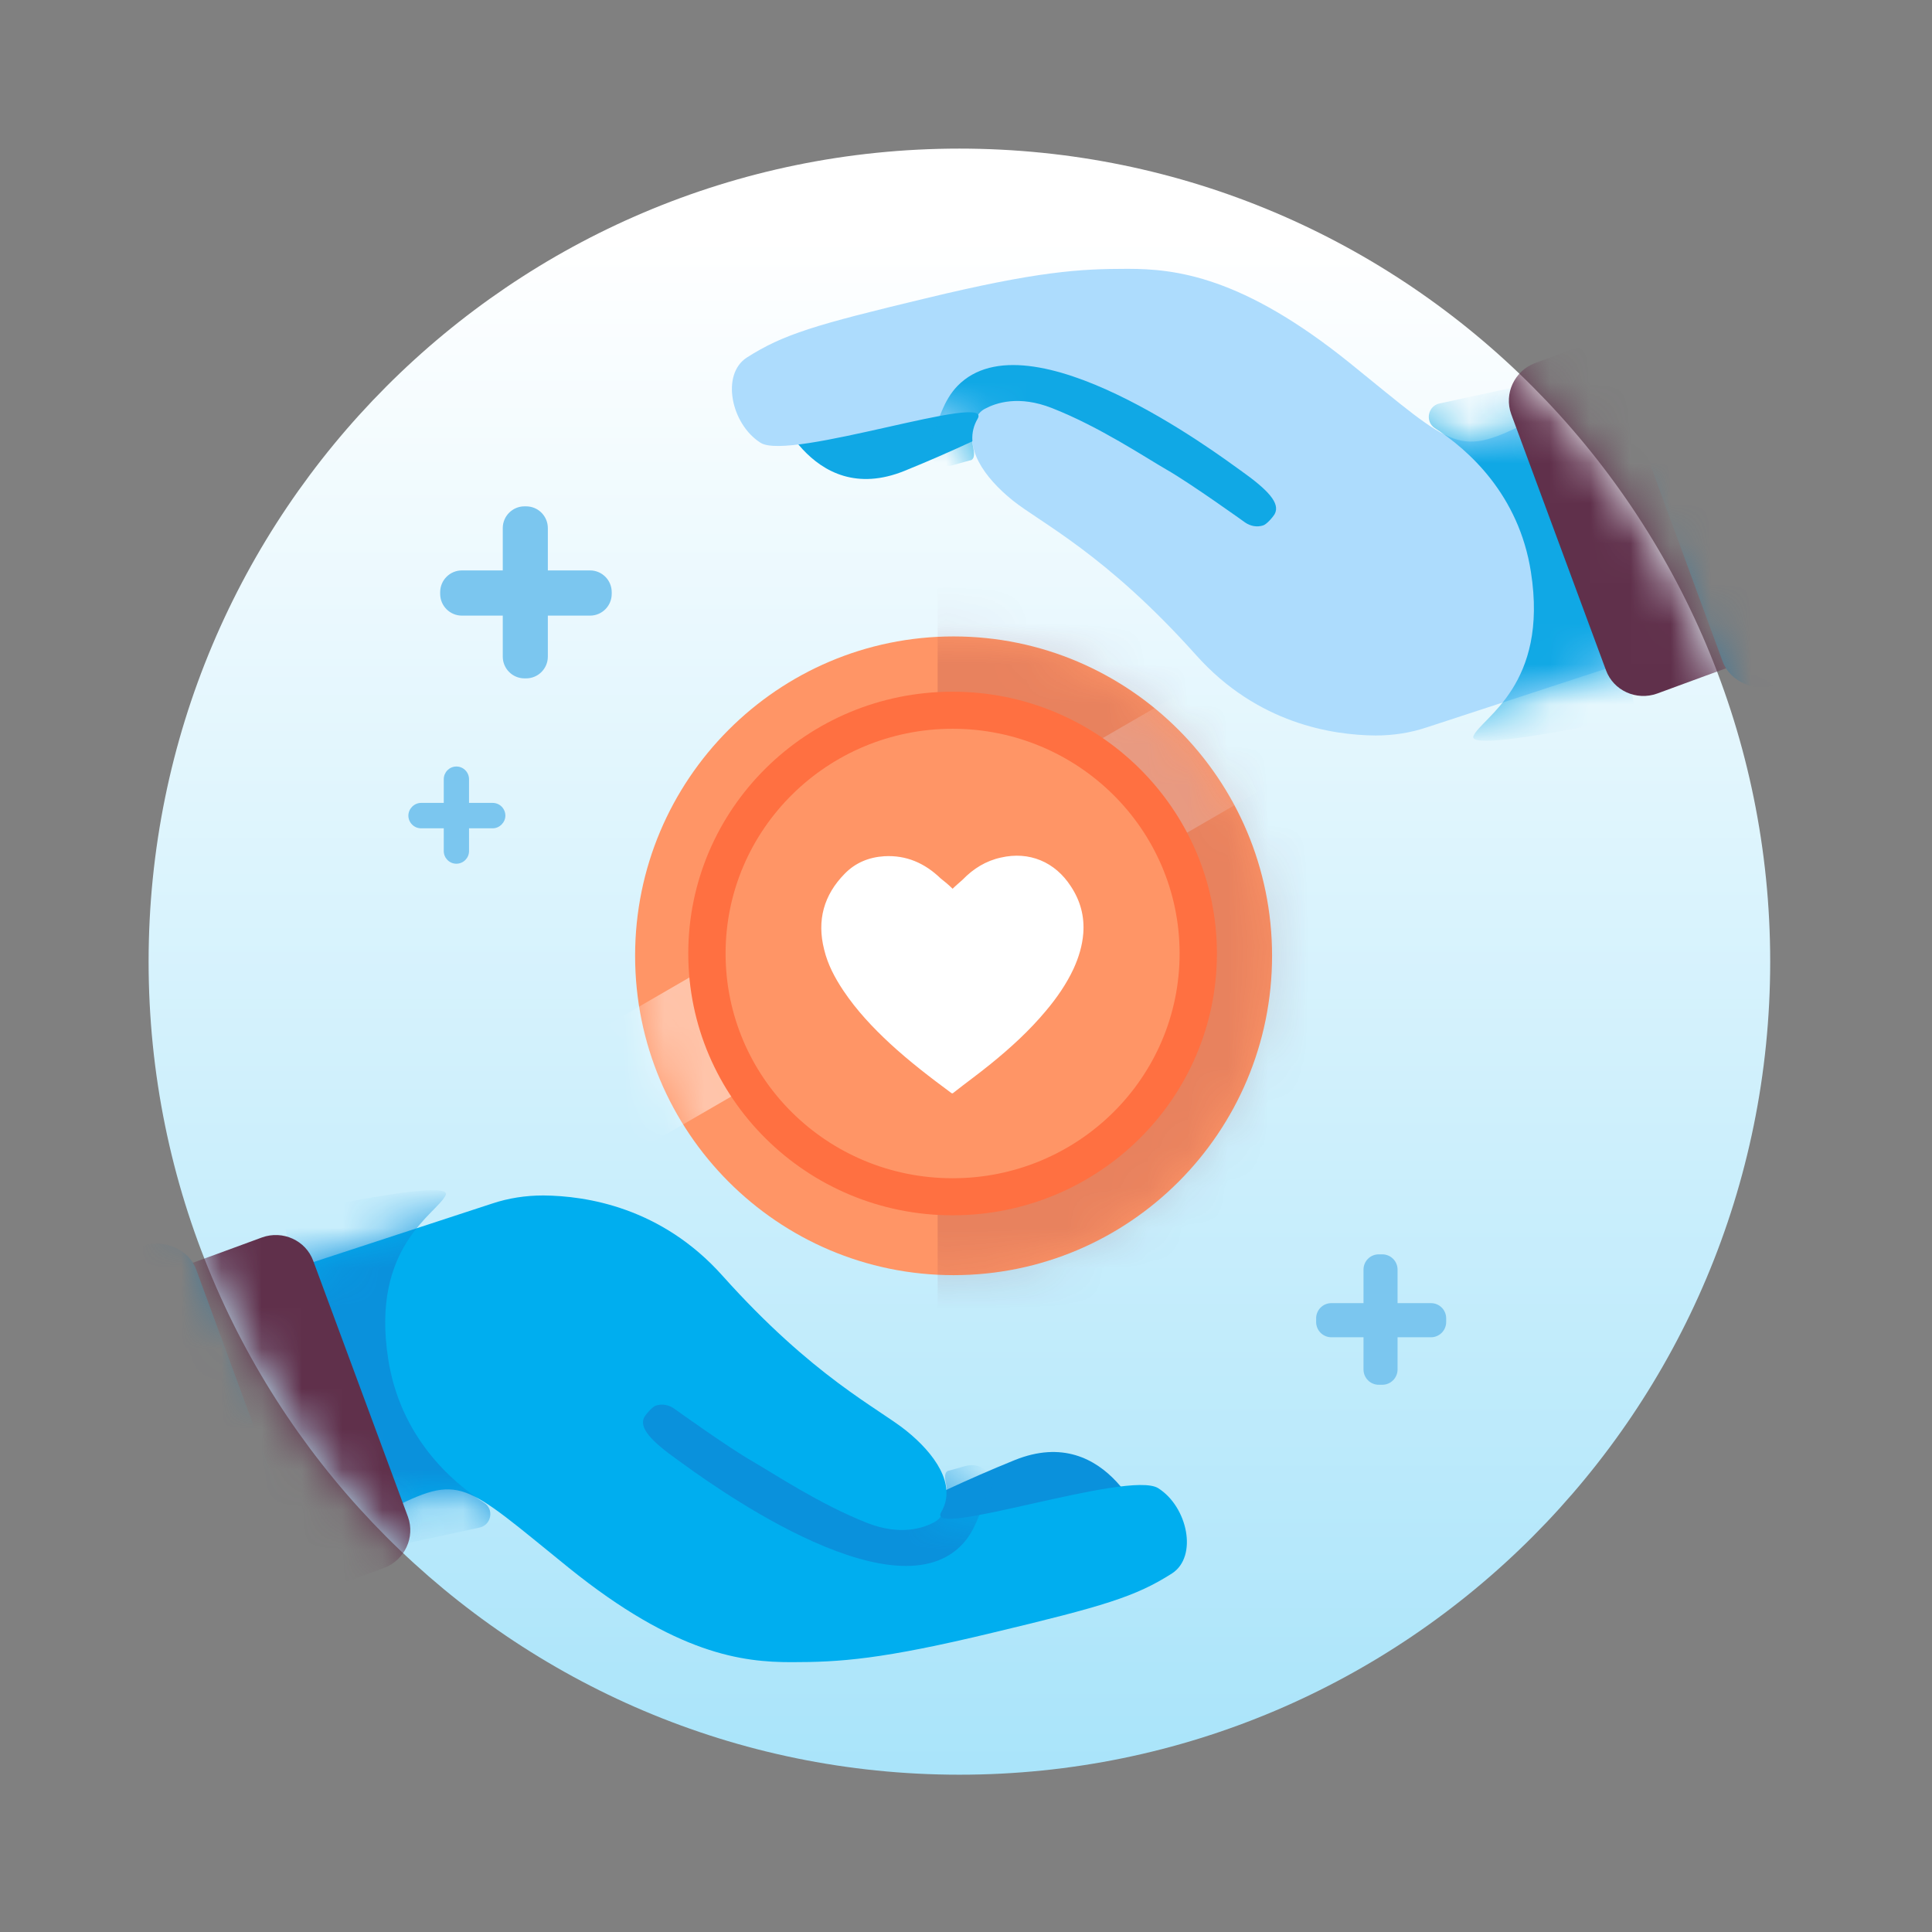 <svg width="48" height="48" viewBox="0 0 48 48" fill="none" xmlns="http://www.w3.org/2000/svg">
<rect x="0" y="0" width="48" height="48" fill="#808080" stroke="none"/>
<path d="M23.836 44.092C34.961 44.092 43.98 35.048 43.98 23.892C43.98 12.736 34.961 3.692 23.836 3.692C12.711 3.692 3.692 12.736 3.692 23.892C3.692 35.048 12.711 44.092 23.836 44.092Z" fill="url(#paint0_linear_2921_104752)"/>
<mask id="mask0_2921_104752" style="mask-type:alpha" maskUnits="userSpaceOnUse" x="3" y="3" width="41" height="42">
<path d="M23.836 44.092C34.961 44.092 43.98 35.048 43.98 23.892C43.98 12.736 34.961 3.692 23.836 3.692C12.711 3.692 3.692 12.736 3.692 23.892C3.692 35.048 12.711 44.092 23.836 44.092Z" fill="white"/>
</mask>
<g mask="url(#mask0_2921_104752)">
</g>
<mask id="mask1_2921_104752" style="mask-type:alpha" maskUnits="userSpaceOnUse" x="3" y="3" width="41" height="42">
<path d="M23.836 44.092C34.961 44.092 43.98 35.048 43.98 23.892C43.98 12.736 34.961 3.692 23.836 3.692C12.711 3.692 3.692 12.736 3.692 23.892C3.692 35.048 12.711 44.092 23.836 44.092Z" fill="white"/>
</mask>
<g mask="url(#mask1_2921_104752)">
<path fill-rule="evenodd" clip-rule="evenodd" d="M31.604 23.746C31.604 28.126 28.058 31.681 23.691 31.681C19.324 31.681 15.779 28.126 15.779 23.746C15.779 19.367 19.324 15.812 23.691 15.812C28.058 15.812 31.604 19.367 31.604 23.746Z" fill="#FF9566"/>
<mask id="mask2_2921_104752" style="mask-type:alpha" maskUnits="userSpaceOnUse" x="15" y="15" width="17" height="17">
<path fill-rule="evenodd" clip-rule="evenodd" d="M31.604 23.746C31.604 28.126 28.058 31.681 23.691 31.681C19.324 31.681 15.779 28.126 15.779 23.746C15.779 19.367 19.324 15.812 23.691 15.812C28.058 15.812 31.604 19.367 31.604 23.746Z" fill="white"/>
</mask>
<g mask="url(#mask2_2921_104752)">
<path fill-rule="evenodd" clip-rule="evenodd" d="M7.456 29.887L36.293 13.185L37.832 15.86L8.995 32.553L7.456 29.887Z" fill="url(#paint1_linear_2921_104752)"/>
</g>
<mask id="mask3_2921_104752" style="mask-type:alpha" maskUnits="userSpaceOnUse" x="15" y="15" width="17" height="17">
<path fill-rule="evenodd" clip-rule="evenodd" d="M31.604 23.746C31.604 28.126 28.058 31.681 23.691 31.681C19.324 31.681 15.779 28.126 15.779 23.746C15.779 19.367 19.324 15.812 23.691 15.812C28.058 15.812 31.604 19.367 31.604 23.746Z" fill="white"/>
</mask>
<g mask="url(#mask3_2921_104752)">
<path d="M41.619 14.14H23.296V32.513H41.619V14.14Z" fill="#6B1A35" fill-opacity="0.16"/>
</g>
<path fill-rule="evenodd" clip-rule="evenodd" d="M29.702 23.657C29.702 26.946 27.019 29.612 23.707 29.612C20.395 29.612 17.712 26.946 17.712 23.657C17.712 20.369 20.395 17.703 23.707 17.703C27.019 17.703 29.702 20.369 29.702 23.657Z" fill="#FF9566"/>
<path fill-rule="evenodd" clip-rule="evenodd" d="M23.667 29.273C20.549 29.273 18.027 26.776 18.027 23.689C18.027 20.603 20.557 18.106 23.667 18.106C26.777 18.106 29.307 20.603 29.307 23.689C29.307 26.776 26.785 29.273 23.667 29.273ZM23.667 17.185C20.041 17.185 17.1 20.094 17.1 23.689C17.1 27.277 20.041 30.194 23.667 30.194C27.293 30.194 30.234 27.285 30.234 23.689C30.234 20.102 27.293 17.185 23.667 17.185Z" fill="#FF7041"/>
<path fill-rule="evenodd" clip-rule="evenodd" d="M23.667 22.081C23.739 22.009 23.828 21.936 23.917 21.855C24.183 21.58 24.497 21.386 24.868 21.306C25.569 21.144 26.213 21.411 26.608 22.025C26.842 22.38 26.946 22.768 26.914 23.188C26.89 23.495 26.801 23.786 26.672 24.069C26.495 24.449 26.253 24.796 25.988 25.111C25.577 25.604 25.109 26.032 24.61 26.436C24.312 26.679 23.997 26.905 23.691 27.147C23.675 27.163 23.659 27.172 23.635 27.155C23.111 26.768 22.595 26.372 22.112 25.927C21.685 25.531 21.282 25.103 20.952 24.61C20.742 24.295 20.565 23.964 20.476 23.592C20.291 22.865 20.468 22.235 20.984 21.71C21.25 21.435 21.588 21.297 21.967 21.273C22.515 21.241 22.974 21.443 23.369 21.823C23.474 21.904 23.578 21.992 23.667 22.081Z" fill="white"/>
</g>
<mask id="mask4_2921_104752" style="mask-type:alpha" maskUnits="userSpaceOnUse" x="3" y="3" width="41" height="42">
<path d="M23.836 44.092C34.961 44.092 43.98 35.048 43.98 23.892C43.98 12.736 34.961 3.692 23.836 3.692C12.711 3.692 3.692 12.736 3.692 23.892C3.692 35.048 12.711 44.092 23.836 44.092Z" fill="white"/>
</mask>
<g mask="url(#mask4_2921_104752)">
</g>
<mask id="mask5_2921_104752" style="mask-type:alpha" maskUnits="userSpaceOnUse" x="3" y="3" width="41" height="42">
<path d="M23.836 44.092C34.961 44.092 43.98 35.048 43.98 23.892C43.98 12.736 34.961 3.692 23.836 3.692C12.711 3.692 3.692 12.736 3.692 23.892C3.692 35.048 12.711 44.092 23.836 44.092Z" fill="white"/>
</mask>
<g mask="url(#mask5_2921_104752)">
<path fill-rule="evenodd" clip-rule="evenodd" d="M28.5 38.072C28.5 38.072 27.573 35.317 25.204 36.278C22.835 37.24 21.039 38.274 21.039 38.274L22.602 38.937L28.5 38.072Z" fill="#0A91DC"/>
<path fill-rule="evenodd" clip-rule="evenodd" d="M6.769 31.689L12.224 29.903C12.634 29.766 13.062 29.701 13.497 29.701C14.56 29.709 16.43 29.992 17.952 31.697C20.209 34.218 21.82 34.985 22.513 35.543C23.206 36.1 23.786 36.884 23.383 37.571C22.98 38.258 28.04 36.513 28.774 36.973C29.507 37.434 29.765 38.67 29.12 39.09C28.21 39.672 27.412 39.906 24.68 40.56C21.901 41.231 20.861 41.296 19.661 41.296C18.46 41.296 16.808 41.11 14.133 38.953C11.466 36.795 11.466 36.601 9.621 37.531C7.776 38.46 7.228 34.775 7.228 34.775C7.228 34.775 6.398 32.844 6.769 32.521C7.139 32.198 6.769 31.689 6.769 31.689Z" fill="#00AEEF"/>
<mask id="mask6_2921_104752" style="mask-type:alpha" maskUnits="userSpaceOnUse" x="6" y="29" width="24" height="13">
<path fill-rule="evenodd" clip-rule="evenodd" d="M6.769 31.689L12.224 29.903C12.634 29.766 13.062 29.701 13.497 29.701C14.56 29.709 16.43 29.992 17.952 31.697C20.209 34.218 21.82 34.985 22.513 35.543C23.206 36.1 23.786 36.884 23.383 37.571C22.98 38.258 28.04 36.513 28.774 36.973C29.507 37.434 29.765 38.67 29.12 39.09C28.21 39.672 27.412 39.906 24.68 40.56C21.901 41.231 20.861 41.296 19.661 41.296C18.46 41.296 16.808 41.11 14.133 38.953C11.466 36.795 11.466 36.601 9.621 37.531C7.776 38.46 7.228 34.775 7.228 34.775C7.228 34.775 6.398 32.844 6.769 32.521C7.139 32.198 6.769 31.689 6.769 31.689Z" fill="white"/>
</mask>
<g mask="url(#mask6_2921_104752)">
<path fill-rule="evenodd" clip-rule="evenodd" d="M23.423 37.595C23.375 37.692 23.302 37.773 23.206 37.821C22.932 37.967 22.368 38.16 21.546 37.837C20.369 37.377 19.209 36.601 18.702 36.31C18.105 35.971 16.744 34.993 16.744 34.993C16.615 34.904 16.453 34.872 16.3 34.92C16.212 34.945 16.059 35.123 16.01 35.203C15.865 35.47 16.172 35.801 16.856 36.286C17.42 36.69 22.118 40.205 23.891 38.387C24.245 38.023 24.358 37.522 24.503 37.191C24.559 37.062 24.712 36.916 24.656 36.755C24.551 36.488 24.261 36.343 23.987 36.423L23.584 36.536C23.584 36.536 23.431 36.528 23.496 36.827C23.56 37.126 23.536 37.409 23.463 37.53C23.447 37.554 23.431 37.579 23.423 37.595Z" fill="#0A91DC"/>
</g>
<mask id="mask7_2921_104752" style="mask-type:alpha" maskUnits="userSpaceOnUse" x="6" y="29" width="24" height="13">
<path fill-rule="evenodd" clip-rule="evenodd" d="M6.769 31.689L12.224 29.903C12.634 29.766 13.062 29.701 13.497 29.701C14.56 29.709 16.43 29.992 17.952 31.697C20.209 34.218 21.82 34.985 22.513 35.543C23.206 36.1 23.786 36.884 23.383 37.571C22.98 38.258 28.04 36.513 28.774 36.973C29.507 37.434 29.765 38.67 29.12 39.09C28.21 39.672 27.412 39.906 24.68 40.56C21.901 41.231 20.861 41.296 19.661 41.296C18.46 41.296 16.808 41.11 14.133 38.953C11.466 36.795 11.466 36.601 9.621 37.531C7.776 38.46 7.228 34.775 7.228 34.775C7.228 34.775 6.398 32.844 6.769 32.521C7.139 32.198 6.769 31.689 6.769 31.689Z" fill="white"/>
</mask>
<g mask="url(#mask7_2921_104752)">
<path fill-rule="evenodd" clip-rule="evenodd" d="M11.918 37.951C12.208 37.886 12.28 37.499 12.03 37.337C11.192 36.796 9.943 35.681 9.645 33.766C9.202 30.954 10.862 30.154 11.072 29.693C11.249 29.314 8.332 29.912 7.357 30.114C7.18 30.154 7.067 30.316 7.091 30.493L7.849 35.309C7.857 35.341 7.865 35.374 7.881 35.406L9.307 38.258C9.379 38.395 9.533 38.468 9.678 38.436L11.918 37.951Z" fill="#0A91DC"/>
</g>
<path fill-rule="evenodd" clip-rule="evenodd" d="M4.478 31.487C4.93 31.326 5.606 31.075 6.509 30.744C7.024 30.558 7.597 30.817 7.782 31.326L10.135 37.684C10.32 38.193 10.054 38.759 9.546 38.953L5.485 40.431C4.97 40.617 4.398 40.359 4.212 39.85C4.229 34.331 4.317 31.544 4.478 31.487Z" fill="#60304B"/>
<path fill-rule="evenodd" clip-rule="evenodd" d="M3.553 30.96C4.06 30.774 4.689 31.032 4.874 31.541L7.751 39.371C7.936 39.88 7.678 40.445 7.171 40.631L3.553 41.956V30.96Z" fill="#2A759F"/>
</g>
<mask id="mask8_2921_104752" style="mask-type:alpha" maskUnits="userSpaceOnUse" x="3" y="3" width="41" height="42">
<path d="M23.836 44.092C34.961 44.092 43.98 35.048 43.98 23.892C43.98 12.736 34.961 3.692 23.836 3.692C12.711 3.692 3.692 12.736 3.692 23.892C3.692 35.048 12.711 44.092 23.836 44.092Z" fill="white"/>
</mask>
<g mask="url(#mask8_2921_104752)">
<path fill-rule="evenodd" clip-rule="evenodd" d="M19.18 9.903C19.18 9.903 20.107 12.659 22.476 11.697C24.845 10.736 26.642 9.701 26.642 9.701L25.07 9.031L19.18 9.903Z" fill="#10A8E5"/>
<path fill-rule="evenodd" clip-rule="evenodd" d="M40.903 16.286L35.448 18.071C35.037 18.209 34.61 18.273 34.175 18.273C33.112 18.265 31.242 17.983 29.719 16.278C27.463 13.757 25.852 12.989 25.159 12.432C24.466 11.874 23.886 11.09 24.289 10.404C24.692 9.717 19.631 11.462 18.898 11.002C18.165 10.541 17.907 9.305 18.552 8.885C19.462 8.303 20.26 8.069 22.991 7.414C25.771 6.743 26.811 6.679 28.011 6.679C29.212 6.679 30.864 6.865 33.539 9.022C36.206 11.179 36.206 11.373 38.051 10.444C39.896 9.515 40.444 13.199 40.444 13.199C40.444 13.199 41.274 15.13 40.903 15.454C40.533 15.777 40.903 16.286 40.903 16.286Z" fill="url(#paint2_linear_2921_104752)"/>
<mask id="mask9_2921_104752" style="mask-type:alpha" maskUnits="userSpaceOnUse" x="18" y="6" width="23" height="13">
<path fill-rule="evenodd" clip-rule="evenodd" d="M40.903 16.286L35.448 18.071C35.037 18.209 34.61 18.273 34.175 18.273C33.112 18.265 31.242 17.983 29.719 16.278C27.463 13.757 25.852 12.989 25.159 12.432C24.466 11.874 23.886 11.09 24.289 10.404C24.692 9.717 19.631 11.462 18.898 11.002C18.165 10.541 17.907 9.305 18.552 8.885C19.462 8.303 20.26 8.069 22.991 7.414C25.771 6.743 26.811 6.679 28.011 6.679C29.212 6.679 30.864 6.865 33.539 9.022C36.206 11.179 36.206 11.373 38.051 10.444C39.896 9.515 40.444 13.199 40.444 13.199C40.444 13.199 41.274 15.13 40.903 15.454C40.533 15.777 40.903 16.286 40.903 16.286Z" fill="white"/>
</mask>
<g mask="url(#mask9_2921_104752)">
<path fill-rule="evenodd" clip-rule="evenodd" d="M24.256 10.38C24.305 10.283 24.377 10.202 24.474 10.154C24.748 10.008 25.312 9.815 26.134 10.138C27.31 10.598 28.471 11.374 28.978 11.665C29.574 12.004 30.936 12.982 30.936 12.982C31.065 13.071 31.226 13.103 31.379 13.055C31.468 13.03 31.621 12.853 31.669 12.772C31.814 12.505 31.508 12.174 30.823 11.689C30.259 11.285 25.562 7.77 23.789 9.588C23.435 9.952 23.322 10.453 23.177 10.784C23.12 10.914 22.967 11.059 23.024 11.22C23.128 11.487 23.419 11.633 23.692 11.552L24.095 11.439C24.095 11.439 24.248 11.447 24.184 11.148C24.119 10.849 24.144 10.566 24.216 10.445C24.232 10.421 24.248 10.404 24.256 10.38Z" fill="#10A8E5"/>
</g>
<mask id="mask10_2921_104752" style="mask-type:alpha" maskUnits="userSpaceOnUse" x="18" y="6" width="23" height="13">
<path fill-rule="evenodd" clip-rule="evenodd" d="M40.903 16.286L35.448 18.071C35.037 18.209 34.61 18.273 34.175 18.273C33.112 18.265 31.242 17.983 29.719 16.278C27.463 13.757 25.852 12.989 25.159 12.432C24.466 11.874 23.886 11.09 24.289 10.404C24.692 9.717 19.631 11.462 18.898 11.002C18.165 10.541 17.907 9.305 18.552 8.885C19.462 8.303 20.26 8.069 22.991 7.414C25.771 6.743 26.811 6.679 28.011 6.679C29.212 6.679 30.864 6.865 33.539 9.022C36.206 11.179 36.206 11.373 38.051 10.444C39.896 9.515 40.444 13.199 40.444 13.199C40.444 13.199 41.274 15.13 40.903 15.454C40.533 15.777 40.903 16.286 40.903 16.286Z" fill="white"/>
</mask>
<g mask="url(#mask10_2921_104752)">
<path fill-rule="evenodd" clip-rule="evenodd" d="M35.763 10.024C35.472 10.089 35.4 10.476 35.65 10.638C36.488 11.18 37.737 12.294 38.035 14.209C38.478 17.021 36.818 17.821 36.609 18.282C36.431 18.661 39.348 18.064 40.323 17.861C40.5 17.821 40.613 17.66 40.589 17.482L39.832 12.666C39.824 12.634 39.816 12.601 39.799 12.569L38.373 9.717C38.301 9.58 38.148 9.507 38.003 9.539L35.763 10.024Z" fill="#10A8E5"/>
</g>
<path fill-rule="evenodd" clip-rule="evenodd" d="M43.202 16.488C42.751 16.649 42.074 16.9 41.172 17.231C40.656 17.417 40.084 17.158 39.899 16.649L37.546 10.29C37.361 9.781 37.626 9.216 38.134 9.022L42.187 7.543C42.703 7.357 43.275 7.616 43.46 8.125C43.444 13.643 43.355 16.431 43.202 16.488Z" fill="#60304B"/>
<path fill-rule="evenodd" clip-rule="evenodd" d="M44.119 17.015C43.611 17.201 42.983 16.942 42.798 16.433L39.921 8.604C39.736 8.095 39.994 7.529 40.501 7.343L44.119 6.018V17.015Z" fill="#2A759F"/>
</g>
<mask id="mask11_2921_104752" style="mask-type:alpha" maskUnits="userSpaceOnUse" x="3" y="3" width="41" height="42">
<path d="M23.836 44.092C34.961 44.092 43.98 35.048 43.98 23.892C43.98 12.736 34.961 3.692 23.836 3.692C12.711 3.692 3.692 12.736 3.692 23.892C3.692 35.048 12.711 44.092 23.836 44.092Z" fill="white"/>
</mask>
<g mask="url(#mask11_2921_104752)">
<path fill-rule="evenodd" clip-rule="evenodd" d="M13.071 12.58C13.369 12.58 13.611 12.822 13.611 13.121V14.172H14.659C14.957 14.172 15.198 14.414 15.198 14.713V14.754C15.198 15.053 14.957 15.295 14.659 15.295H13.611V16.313C13.611 16.612 13.369 16.854 13.071 16.854H13.031C12.733 16.854 12.491 16.612 12.491 16.313V15.295H11.476C11.178 15.295 10.936 15.053 10.936 14.754V14.713C10.936 14.414 11.178 14.172 11.476 14.172H12.491V13.121C12.491 12.822 12.733 12.58 13.031 12.58H13.071Z" fill="#7BC6EF"/>
</g>
<mask id="mask12_2921_104752" style="mask-type:alpha" maskUnits="userSpaceOnUse" x="3" y="3" width="41" height="42">
<path d="M23.836 44.092C34.961 44.092 43.98 35.048 43.98 23.892C43.98 12.736 34.961 3.692 23.836 3.692C12.711 3.692 3.692 12.736 3.692 23.892C3.692 35.048 12.711 44.092 23.836 44.092Z" fill="white"/>
</mask>
<g mask="url(#mask12_2921_104752)">
<path fill-rule="evenodd" clip-rule="evenodd" d="M34.343 31.164C34.552 31.164 34.722 31.333 34.722 31.543V32.376H35.552C35.761 32.376 35.93 32.545 35.93 32.755V32.844C35.93 33.054 35.761 33.224 35.552 33.224H34.722V34.024C34.722 34.234 34.552 34.404 34.343 34.404H34.254C34.045 34.404 33.876 34.234 33.876 34.024V33.224H33.078C32.868 33.224 32.699 33.054 32.699 32.844V32.755C32.699 32.545 32.868 32.376 33.078 32.376H33.876V31.543C33.876 31.333 34.045 31.164 34.254 31.164H34.343Z" fill="#7BC6EF"/>
</g>
<mask id="mask13_2921_104752" style="mask-type:alpha" maskUnits="userSpaceOnUse" x="3" y="3" width="41" height="42">
<path d="M23.836 44.092C34.961 44.092 43.98 35.048 43.98 23.892C43.98 12.736 34.961 3.692 23.836 3.692C12.711 3.692 3.692 12.736 3.692 23.892C3.692 35.048 12.711 44.092 23.836 44.092Z" fill="white"/>
</mask>
<g mask="url(#mask13_2921_104752)">
<path fill-rule="evenodd" clip-rule="evenodd" d="M11.339 19.044C11.516 19.044 11.653 19.189 11.653 19.359V19.948H12.241C12.419 19.948 12.556 20.094 12.556 20.264C12.556 20.433 12.411 20.579 12.241 20.579H11.653V21.144C11.653 21.322 11.508 21.459 11.339 21.459C11.162 21.459 11.025 21.314 11.025 21.144V20.579H10.461C10.284 20.579 10.146 20.433 10.146 20.264C10.146 20.094 10.291 19.948 10.461 19.948H11.025V19.359C11.025 19.189 11.162 19.044 11.339 19.044Z" fill="#7BC6EF"/>
</g>
<defs>
<linearGradient id="paint0_linear_2921_104752" x1="23.895" y1="-4.665" x2="23.895" y2="51.643" gradientUnits="userSpaceOnUse">
<stop offset="0.188" stop-color="white"/>
<stop offset="0.994" stop-color="#99DFF9"/>
</linearGradient>
<linearGradient id="paint1_linear_2921_104752" x1="47.418" y1="8.523" x2="2.887" y2="35.948" gradientUnits="userSpaceOnUse">
<stop stop-color="white" stop-opacity="0"/>
<stop offset="1" stop-color="white" stop-opacity="0.66"/>
</linearGradient>
<linearGradient id="paint2_linear_2921_104752" x1="-0.823" y1="11.524" x2="-50.222" y2="17.233" gradientUnits="userSpaceOnUse">
<stop stop-color="#ADDCFD"/>
<stop offset="1" stop-color="#00AEEF"/>
</linearGradient>
</defs>
</svg>

